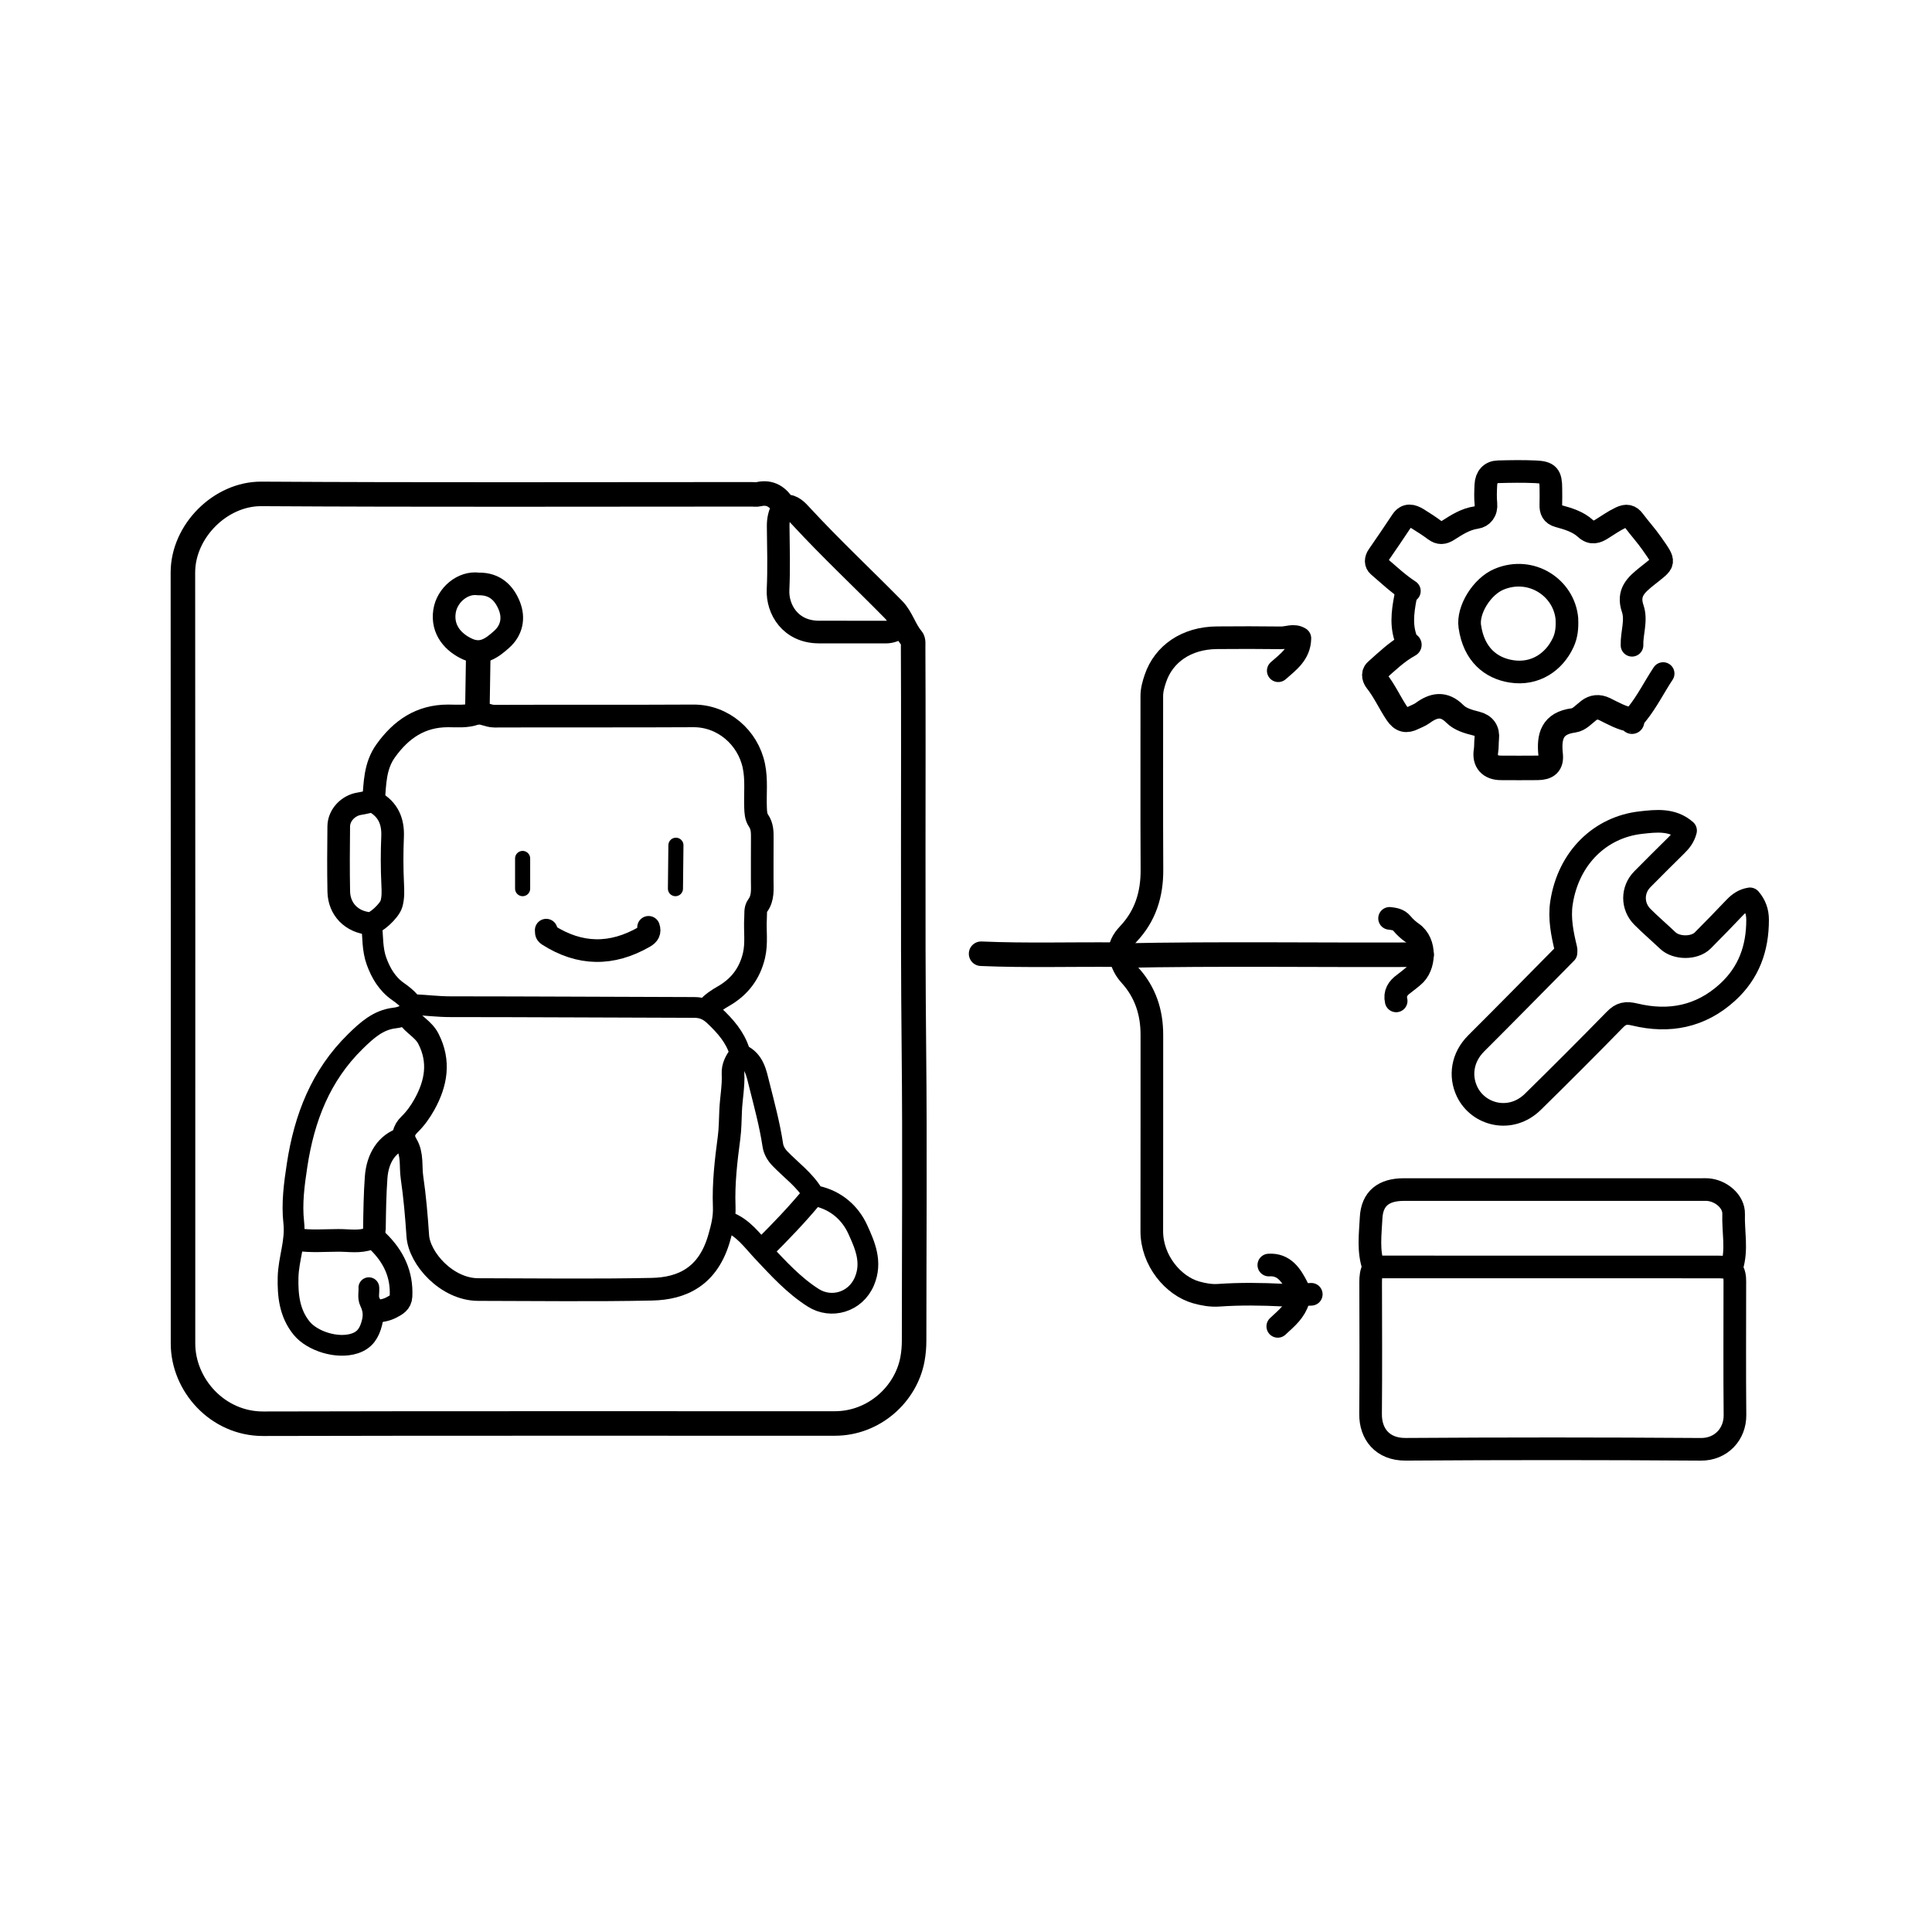 <svg version="1.1" id="Layer_1" xmlns="http://www.w3.org/2000/svg" xmlns:xlink="http://www.w3.org/1999/xlink" x="0px" y="0px"
	 width="100%" viewBox="0 0 1024 1024" enable-background="new 0 0 1024 1024" xml:space="preserve">
<path fill="none" opacity="1" stroke="#000000" stroke-linecap="round" stroke-linejoin="round" stroke-width="13"
	d="
M415.5,268.5 
	C412.386,263.456 408.311,260.464 401.991,261.963 
	C400.887,262.225 399.667,262 398.5,262 
	C311.833,262 225.165,262.314 138.501,261.779 
	C116.913,261.646 96.924,281.453 96.944,303.5 
	C97.06,427.5 97,551.5 97,675.5 
	C97,687.667 97.014,699.833 96.997,712 
	C96.965,734.019 115.283,754.672 139.5,754.609 
	C240.5,754.349 341.5,754.528 442.5,754.477 
	C463.258,754.466 480.136,738.988 483.6,720.519 
	C484.231,717.154 484.493,713.862 484.494,710.5 
	C484.503,659.333 484.923,608.162 484.398,557.001 
	C483.666,485.666 484.315,414.333 483.98,343 
	C483.973,341.499 484.218,339.529 483.407,338.579 
	C479.354,333.834 477.877,327.473 473.49,323.01 
	C457.213,306.454 440.241,290.588 424.483,273.516 
	C422.188,271.029 419.888,268.373 416,268.5 
"/>
<path fill="none" opacity="1" stroke="#000000" stroke-linecap="round" stroke-linejoin="round" stroke-width="12"
	d="
M728,672 
	C726.682,674.336 726.47,676.861 726.475,679.5 
	C726.518,702.833 726.648,726.168 726.433,749.499 
	C726.336,759.925 732.645,768.235 745.001,768.151 
	C797.165,767.795 849.335,767.797 901.499,768.167 
	C912.236,768.244 919.671,760.103 919.571,749.999 
	C919.345,727.002 919.503,704 919.496,681 
	C919.495,678.624 919.652,676.26 918.585,673.961 
	C918.279,673.301 917.53,672.715 917.921,671.475 
	C920.824,662.274 918.551,652.828 918.857,643.495 
	C919.076,636.84 912.21,630.987 904.999,630.509 
	C904.004,630.443 903,630.5 902,630.5 
	C849.333,630.5 796.667,630.5 744,630.5 
	C733.428,630.5 727.227,635.177 726.718,645.511 
	C726.294,654.117 725.022,662.976 728,671.5 
"/>
<path fill="none" opacity="1" stroke="#000000" stroke-linecap="round" stroke-linejoin="round" stroke-width="12"
	d="
M198,424.5 
	C198.73,415.314 198.621,406.056 204.432,397.951 
	C212.635,386.51 222.946,379.436 237.5,379.439 
	C242.345,379.44 247.17,380.003 252.079,378.218 
	C255.04,377.143 258.49,379.601 262,379.587 
	C297.166,379.444 332.334,379.639 367.5,379.437 
	C383.199,379.346 396.461,390.87 399.578,405.984 
	C401.094,413.336 400.175,420.667 400.453,428.002 
	C400.547,430.474 400.631,432.927 402.038,434.974 
	C404.064,437.924 404.058,441.155 404.024,444.5 
	C403.948,451.833 404.027,459.167 403.99,466.5 
	C403.966,471.14 404.656,475.87 401.549,480.037 
	C400.182,481.871 400.611,484.283 400.466,486.498 
	C400.028,493.161 401.211,499.817 399.608,506.526 
	C397.306,516.162 391.872,523.136 383.478,527.963 
	C380.329,529.774 377.34,531.688 375,534.5 
"/>
<path fill="none" opacity="1" stroke="#000000" stroke-linecap="round" stroke-linejoin="round" stroke-width="12"
	d="
M216,538.5 
	C219.035,543.079 224.42,545.461 227.021,550.489 
	C233.282,562.589 231.189,574.225 224.916,585.453 
	C222.79,589.258 220.207,592.904 217.008,596.008 
	C213.827,599.094 213.026,602.483 215.47,606.518 
	C218.734,611.91 217.505,618.182 218.36,624.021 
	C219.862,634.28 220.739,644.651 221.438,655.004 
	C222.254,667.103 236.885,683.472 253.5,683.49 
	C284.167,683.524 314.843,683.96 345.496,683.312 
	C361.529,682.973 375.35,676.652 381.207,656.059 
	C382.791,650.491 384.086,645.532 383.85,639.486 
	C383.378,627.341 384.798,615.118 386.409,602.988 
	C387.044,598.211 387.036,593.302 387.258,588.489 
	C387.558,581.982 388.848,575.538 388.514,568.999 
	C388.328,565.366 390.001,562.36 392,559.5 
"/>
<path fill="none" opacity="1" stroke="#000000" stroke-linecap="round" stroke-linejoin="round" stroke-width="12"
	d="
M594,507 
	C594.585,510.874 596.394,514.126 598.995,517.004 
	C607.078,525.946 610.53,536.56 610.515,548.5 
	C610.473,583.167 610.554,617.833 610.475,652.5 
	C610.44,668.074 621.851,681.576 634.002,684.993 
	C637.92,686.094 641.893,686.796 646,686.507 
	C657.332,685.71 668.659,685.873 680.003,686.431 
	C684.983,686.676 690,686.167 695,686 
"/>
<path fill="none" opacity="1" stroke="#000000" stroke-linecap="round" stroke-linejoin="round" stroke-width="12"
	d="
M677.5,355.5 
	C682.797,350.823 688.832,346.646 688.963,338.306 
	C685.77,336.267 682.324,338.106 678.999,338.06 
	C667.668,337.904 656.333,337.927 645,338.017 
	C628.719,338.146 616.797,346.676 612.428,359.475 
	C611.355,362.62 610.476,365.66 610.48,369 
	C610.514,399.667 610.385,430.334 610.554,461 
	C610.626,474.013 607.086,485.441 598.034,495.032 
	C595.069,498.173 592.862,501.83 593.5,506.5 
"/>
<path fill="none" opacity="1" stroke="#000000" stroke-linecap="round" stroke-linejoin="round" stroke-width="12"
	d="
M917,672 
	C915,671.833 913,671.522 911,671.521 
	C850.167,671.495 789.333,671.5 728.5,671.5 
"/>
<path fill="none" opacity="1" stroke="#000000" stroke-linecap="round" stroke-linejoin="round" stroke-width="13"
	d="
M753.5,506 
	C700.167,506.296 646.83,505.386 593.5,506.5 
"/>
<path fill="none" opacity="1" stroke="#000000" stroke-linecap="round" stroke-linejoin="round" stroke-width="12"
	d="
M829.5,505.5 
	C813.833,521.333 798.249,537.25 782.464,552.964 
	C774.937,560.456 773.678,570.307 777.532,578.485 
	C783.422,590.987 800.702,595.521 812.469,583.968 
	C827.1,569.602 841.595,555.093 855.928,540.43 
	C859.202,537.081 861.748,536.577 866.564,537.734 
	C884.617,542.073 901.31,538.94 915.52,526.022 
	C926.931,515.647 931.583,502.623 931.559,487.5 
	C931.552,483.211 930.271,479.644 927.51,476.412 
	C924.229,476.925 921.722,478.651 919.486,480.987 
	C913.862,486.86 908.235,492.735 902.478,498.478 
	C898.051,502.893 888.467,502.762 883.989,498.512 
	C879.54,494.291 874.869,490.298 870.533,485.967 
	C864.89,480.331 864.976,471.563 870.504,466.004 
	C876.487,459.987 882.452,453.95 888.525,448.026 
	C890.759,445.847 892.567,443.489 893.389,440.225 
	C886.419,434.099 877.925,435.055 869.503,436.022 
	C848.417,438.441 831.335,454.372 827.624,478.519 
	C826.367,486.699 828.027,494.948 829.98,503.005 
	C830.133,503.635 830,504.333 830,505 
"/>
<path fill="none" opacity="1" stroke="#000000" stroke-linecap="round" stroke-linejoin="round" stroke-width="11"
	d="
M197,490 
	C197.646,496.524 197.297,503.232 199.566,509.476 
	C201.867,515.804 205.227,521.525 210.975,525.536 
	C213.293,527.153 215.58,528.957 217.391,531.092 
	C218.238,532.091 218.823,532.468 219.999,532.519 
	C226.169,532.785 232.286,533.572 238.5,533.576 
	C281.667,533.599 324.833,533.856 368,533.964 
	C372.254,533.974 375.397,535.296 378.633,538.36 
	C384.482,543.897 389.607,549.666 392.021,557.493 
	C392.191,558.044 392.552,558.742 393.017,558.964 
	C399.803,562.186 400.901,568.786 402.467,575.008 
	C405.133,585.598 407.976,596.146 409.617,606.982 
	C410.002,609.526 411.324,611.942 413.4,614.096 
	C419.372,620.29 426.543,625.392 431.045,632.973 
	C431.366,633.512 432.299,633.819 433.005,633.977 
	C443.182,636.259 450.656,642.89 454.646,651.661 
	C458.42,659.956 462.437,668.918 458.162,679.068 
	C453.418,690.334 440.479,693.839 431.08,687.875 
	C420.742,681.315 412.548,672.287 404.137,663.341 
	C398.73,657.591 393.725,650.348 385.5,647.5 
"/>
<path fill="none" opacity="1" stroke="#000000" stroke-linecap="round" stroke-linejoin="round" stroke-width="12"
	d="
M830.5,328 
	C829.011,311.368 811.406,299.924 794.51,307.023 
	C785.423,310.841 777.767,323.2 779.025,331.996 
	C781.177,347.031 790.326,354.141 801.026,355.837 
	C813.707,357.848 823.804,350.781 828.543,340.52 
	C830.341,336.63 830.679,332.641 830.5,328.5 
"/>
<path fill="none" opacity="1" stroke="#000000" stroke-linecap="round" stroke-linejoin="round" stroke-width="11"
	d="
M218.5,533 
	C216.883,537.431 213.571,539.051 209.01,539.587 
	C200.4,540.597 194.405,546.106 188.438,551.937 
	C169.95,570.003 161.284,592.55 157.474,617.496 
	C155.928,627.619 154.563,637.853 155.698,647.978 
	C156.827,658.059 152.909,667.326 152.688,677.004 
	C152.472,686.499 153.373,696.047 159.944,704.046 
	C165.504,710.815 178.715,715.103 188.014,712.043 
	C193.501,710.238 195.798,706.429 197.168,701.043 
	C198.207,696.958 197.766,693.57 196.03,689.985 
	C194.884,687.617 195.701,684.998 195.5,682.5 
"/>
<path fill="none" opacity="1" stroke="#000000" stroke-linecap="round" stroke-linejoin="round" stroke-width="12"
	d="
M415,269 
	C413.092,272.065 412.406,275.365 412.45,279.001 
	C412.587,290.166 412.903,301.352 412.384,312.495 
	C411.89,323.087 419.023,334.951 434,334.993 
	C445.833,335.027 457.667,334.972 469.5,335.019 
	C472.472,335.031 474.966,333.757 477.5,332.5 
"/>
<path fill="none" opacity="1" stroke="#000000" stroke-linecap="round" stroke-linejoin="round" stroke-width="13"
	d="
M747,341.75 
	C740.402,345.36 735.063,350.574 729.505,355.506 
	C727.482,357.302 728.74,359.775 729.63,360.896 
	C733.871,366.234 736.597,372.477 740.368,378.088 
	C742.896,381.849 745.391,382.304 749,380.5 
	C750.667,379.667 752.49,379.047 753.972,377.962 
	C759.84,373.667 765.247,372.495 771.113,378.388 
	C774.029,381.317 778.364,382.487 782.493,383.528 
	C786.56,384.553 788.496,387.207 788.013,391.501 
	C787.771,393.66 787.95,395.814 787.596,398.015 
	C786.688,403.662 789.754,406.959 795.5,406.991 
	C802,407.029 808.5,407.05 815,406.984 
	C820.044,406.933 822.417,404.999 821.88,400.013 
	C820.838,390.334 822.643,383.319 833.979,381.838 
	C837.036,381.439 839.475,378.574 842.067,376.588 
	C844.51,374.717 847.295,374.289 850.556,375.886 
	C855.177,378.149 859.723,380.836 864.995,381.541 
	C865.038,381.547 865,382.167 865,382.5 
"/>
<path fill="none" opacity="1" stroke="#000000" stroke-linecap="round" stroke-linejoin="round" stroke-width="12"
	d="
M197.5,424.5 
	C195.167,425 192.851,425.612 190.497,425.978 
	C184.54,426.903 179.603,432.044 179.537,438 
	C179.41,449.499 179.33,461.003 179.553,472.499 
	C179.737,482.01 186.456,488.717 196,489.5 
	C198.849,489.734 206.441,482.793 207.502,479.001 
	C208.471,475.536 208.298,472.082 208.127,468.494 
	C207.728,460.18 207.727,451.822 208.077,443.503 
	C208.422,435.336 205.747,429.072 198.5,425 
"/>
<path fill="none" opacity="1" stroke="#000000" stroke-linecap="round" stroke-linejoin="round" stroke-width="13"
	d="
M592.5,506 
	C568.334,505.747 544.161,506.547 520,505.5 
"/>
<path fill="none" opacity="1" stroke="#000000" stroke-linecap="round" stroke-linejoin="round" stroke-width="12"
	d="
M865,342 
	C864.812,335.491 867.522,328.863 865.37,322.544 
	C862.492,314.095 867.161,310.004 872.914,305.393 
	C882.687,297.559 882.995,298.853 875.458,288.029 
	C872.548,283.85 869.071,280.071 866.034,275.975 
	C864.024,273.265 862.053,272.924 858.95,274.395 
	C855.377,276.09 852.25,278.352 848.933,280.391 
	C846.365,281.969 843.63,283.149 840.37,280.141 
	C836.464,276.537 831.153,274.924 825.993,273.527 
	C822.783,272.658 821.863,270.535 821.977,267.499 
	C822.084,264.67 822.003,261.833 822,259 
	C821.992,252.012 820.769,250.386 813.997,250.068 
	C807.345,249.756 800.663,249.874 794.001,250.048 
	C790.082,250.15 787.727,252.795 787.531,257.001 
	C787.376,260.328 787.233,263.694 787.568,266.993 
	C787.985,271.099 785.666,273.835 782.471,274.298 
	C776.689,275.136 772.163,278.132 767.541,281.065 
	C764.979,282.691 762.931,282.858 760.475,281.034 
	C757.583,278.888 754.555,276.911 751.484,275.025 
	C748.48,273.18 745.46,272.326 742.995,275.997 
	C738.846,282.175 734.738,288.383 730.46,294.472 
	C729.045,296.485 729.064,298.626 730.571,299.917 
	C735.923,304.503 741.052,309.392 747,313.25 
"/>
<path fill="none" opacity="1" stroke="#000000" stroke-linecap="round" stroke-linejoin="round" stroke-width="12"
	d="
M343.75,491.5 
	C344.554,493.866 343.713,495.282 341.526,496.545 
	C324.276,506.508 307.31,506.339 290.466,495.554 
	C289.243,494.771 289.638,493.911 289.5,493 
"/>
<path fill="none" opacity="1" stroke="#000000" stroke-linecap="round" stroke-linejoin="round" stroke-width="12"
	d="
M213.5,603.5 
	C205.045,605.969 200.09,613.933 199.363,623.99 
	C198.711,633.001 198.579,641.989 198.456,650.999 
	C198.433,652.67 197.833,654.333 197.5,656 
"/>
<path fill="none" opacity="1" stroke="#000000" stroke-linecap="round" stroke-linejoin="round" stroke-width="12"
	d="
M253.5,309.5 
	C245.353,308.385 236.921,315.299 235.601,324.015 
	C234.1,333.922 240.419,340.727 247.962,344.086 
	C255.657,347.513 261.004,343.215 265.883,338.869 
	C271.122,334.203 272.629,327.713 269.926,321.03 
	C267.098,314.036 262.115,309.463 254,309.5 
"/>
<path fill="none" opacity="1" stroke="#000000" stroke-linecap="round" stroke-linejoin="round" stroke-width="12"
	d="
M157.5,657 
	C164.812,658.104 172.17,657.433 179.5,657.427 
	C184.998,657.423 190.621,658.483 195.988,656.467 
	C198.058,655.689 199.375,657.003 200.449,658.052 
	C208.555,665.963 213.121,675.384 212.549,687.002 
	C212.377,690.496 209.905,691.678 207.484,692.97 
	C204.705,694.453 201.633,694.932 198.5,695 
"/>
<path fill="none" opacity="1" stroke="#000000" stroke-linecap="round" stroke-linejoin="round" stroke-width="13"
	d="
M253.5,346.5 
	C253.333,356.833 253.167,367.167 253,377.5 
"/>
<path fill="none" opacity="1" stroke="#000000" stroke-linecap="round" stroke-linejoin="round" stroke-width="12"
	d="
M430.5,634 
	C422.384,643.845 413.532,653.006 404.5,662 
"/>
<path fill="none" opacity="1" stroke="#000000" stroke-linecap="round" stroke-linejoin="round" stroke-width="12"
	d="
M745.5,313.5 
	C743.957,321.639 742.195,329.755 744.945,338.018 
	C745.344,339.219 745,340.667 745,342 
"/>
<path fill="none" opacity="1" stroke="#000000" stroke-linecap="round" stroke-linejoin="round" stroke-width="12"
	d="
M736.5,486.75 
	C738.927,487.051 741.261,487.289 743.056,489.454 
	C744.622,491.342 746.507,493.066 748.529,494.458 
	C755.931,499.556 755.377,512.366 748.999,517.499 
	C747.337,518.838 745.714,520.231 743.99,521.486 
	C740.896,523.737 739.064,526.492 740,530.5 
"/>
<path fill="none" opacity="1" stroke="#000000" stroke-linecap="round" stroke-linejoin="round" stroke-width="12"
	d="
M881.5,357 
	C876.77,364.126 872.988,371.859 867.563,378.551 
	C866.761,379.541 865.991,380.477 865,381.25 
"/>
<path fill="none" opacity="1" stroke="#000000" stroke-linecap="round" stroke-linejoin="round" stroke-width="12"
	d="
M672.5,670.5 
	C680.595,669.946 684.327,675.95 687.286,681.612 
	C689.969,686.745 687.629,692.141 683.957,696.464 
	C681.945,698.833 679.5,700.833 677.25,703 
"/>
<path fill="none" opacity="1" stroke="#000000" stroke-linecap="round" stroke-linejoin="round" stroke-width="8"
	d="
M358.25,448 
	C358.167,455.667 358.083,463.333 358,471 
"/>
<path fill="none" opacity="1" stroke="#000000" stroke-linecap="round" stroke-linejoin="round" stroke-width="8"
	d="
M277,455 
	C277,460.333 277,465.667 277,471 
"/>
</svg>